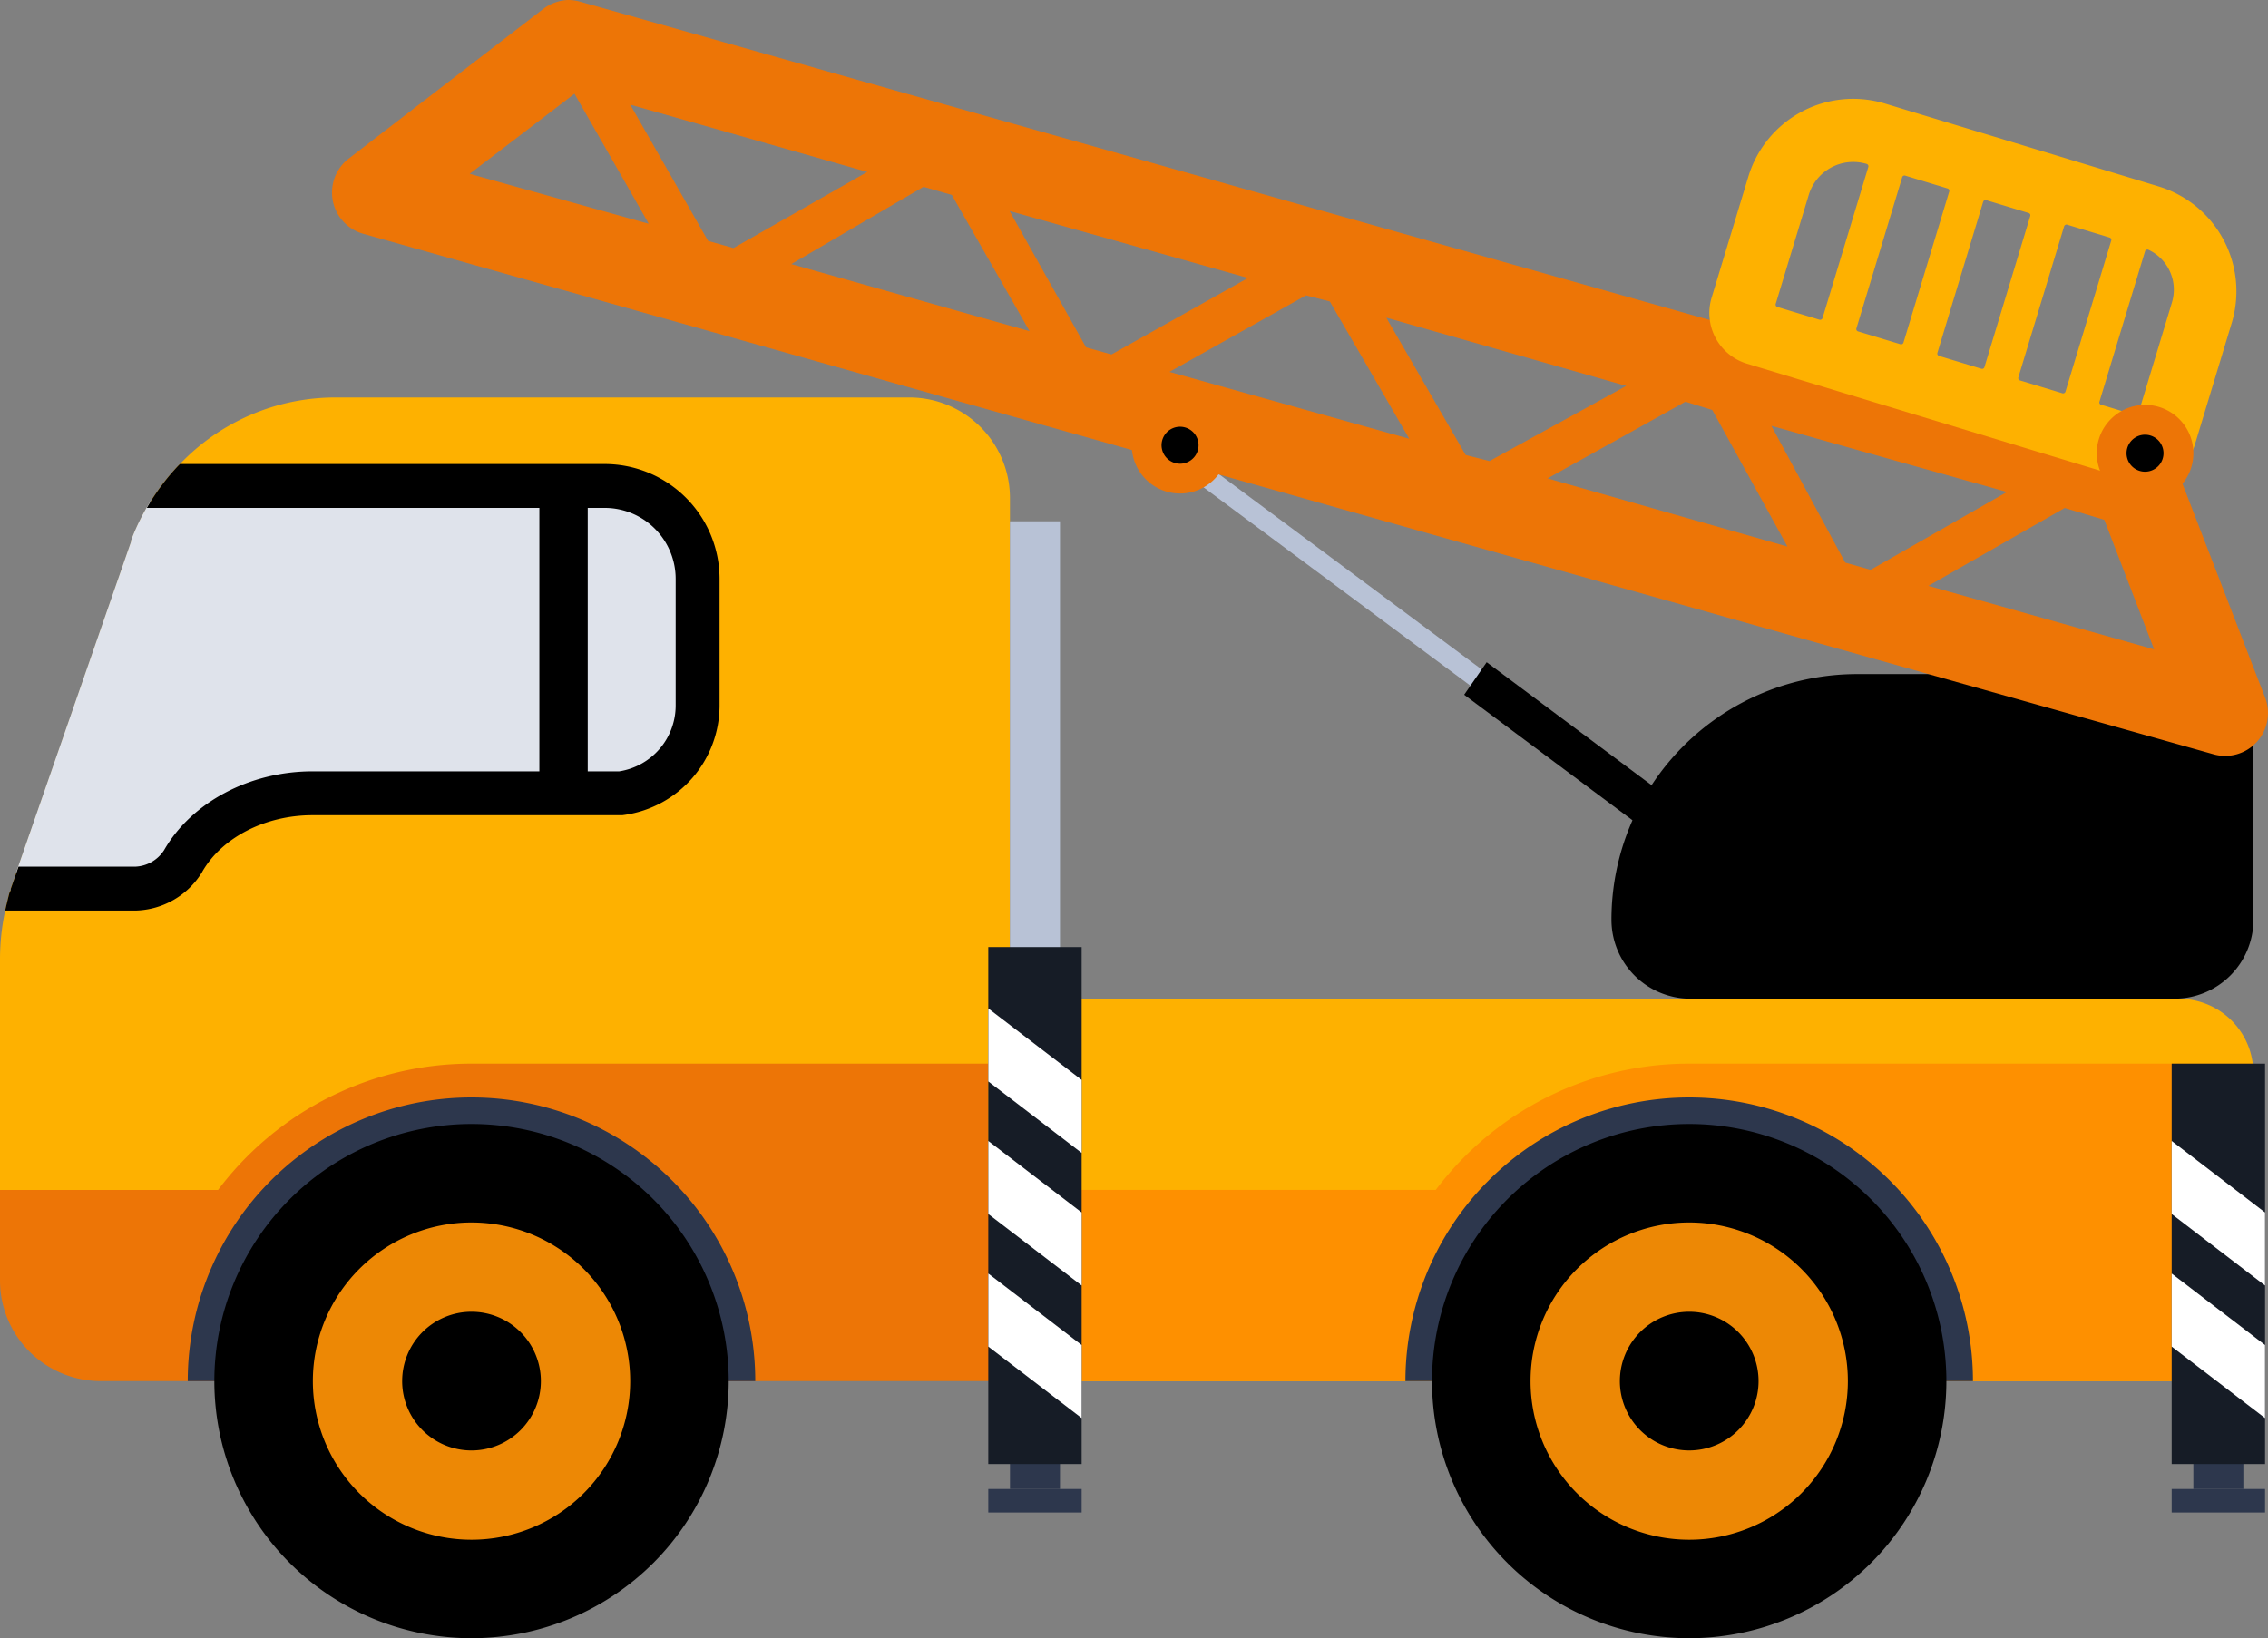 <svg id="icon_1t_ladder_01" xmlns="http://www.w3.org/2000/svg" xmlns:xlink="http://www.w3.org/1999/xlink" width="284.21" height="205.34" viewBox="0 0 284.21 205.34">
  <rect x="0" y="0" width="284.21" height="205.34" fill="#808080" stroke="none"/>
  <defs>
    <clipPath id="clip-path">
      <rect id="사각형_2602" data-name="사각형 2602" width="284.21" height="205.34" fill="none"/>
    </clipPath>
  </defs>
  <g id="그룹_118" data-name="그룹 118" clip-path="url(#clip-path)">
    <path id="패스_1133" data-name="패스 1133" d="M272.482,125.181H211.836a9.9,9.9,0,0,1-9.9-9.9,30.789,30.789,0,0,1,30.789-30.789h39.761a9.9,9.9,0,0,1,9.9,9.9v20.886a9.9,9.9,0,0,1-9.9,9.9"/>
    <path id="패스_1134" data-name="패스 1134" d="M126.56,62.392v86.76H0v-29.01a29.3,29.3,0,0,1,.65-6.01c.06-.26.11-.51.17-.75.12-.51.24-1,.36-1.46l.17-.34v-.17l.01-.03.7-2,.26-.75.18-.53,13.95-40.16v-.16a26.814,26.814,0,0,1,1.95-4.12c.14-.26.29-.5.44-.75.27-.43.55-.85.84-1.27.17-.25.34-.49.53-.73a23.724,23.724,0,0,1,1.63-2c.23-.26.46-.51.71-.75a26.914,26.914,0,0,1,19.41-8.34h72.02a12.607,12.607,0,0,1,12.58,12.57" fill="#feb100"/>
    <path id="패스_1135" data-name="패스 1135" d="M126.563,149.152h-2.718v-15.83H59.089a39.728,39.728,0,0,0-31.763,15.83H0v11.38a12.615,12.615,0,0,0,12.579,12.58H19.3v0H123.845v0h2.718Z" fill="#ed7506"/>
    <path id="패스_1136" data-name="패스 1136" d="M94.644,173.116H23.527a35.558,35.558,0,1,1,71.117,0" fill="#2d374d"/>
    <path id="패스_1137" data-name="패스 1137" d="M91.315,173.113a32.227,32.227,0,1,1-32.227-32.227,32.227,32.227,0,0,1,32.227,32.227"/>
    <path id="패스_1138" data-name="패스 1138" d="M78.97,173.113a19.882,19.882,0,1,1-19.882-19.882A19.882,19.882,0,0,1,78.97,173.113" fill="#ed8805"/>
    <path id="패스_1139" data-name="패스 1139" d="M67.778,173.113a8.691,8.691,0,1,1-8.69-8.69,8.69,8.69,0,0,1,8.69,8.69"/>
    <path id="패스_1140" data-name="패스 1140" d="M75.783,62.912H18.8c-.4.646-.775,1.316-1.123,2a27.229,27.229,0,0,0-1.267,2.87v.16l-13.7,39.44-.25.72-.441,1.28h14.9a5.254,5.254,0,0,0,4.29-2.45c3.22-5.62,10.05-9.5,17.95-9.5H77.652a9.074,9.074,0,0,0,7.771-8.97V72.552a9.645,9.645,0,0,0-9.64-9.64" fill="#dfe3eb"/>
    <path id="패스_1141" data-name="패스 1141" d="M75.78,58.162H22.55c-.25.24-.48.49-.71.75a23.724,23.724,0,0,0-1.63,2c-.19.24-.36.48-.53.73-.29.42-.57.84-.84,1.27-.15.25-.3.49-.44.75H67.59v33.02H39.16c-7.86,0-15.16,3.88-18.6,9.88a4.5,4.5,0,0,1-3.66,2.07H2.32l-.26.75-.7,2-.01.03v.17l-.17.34c-.12.46-.24.95-.36,1.46-.06.24-.11.49-.17.75H17.03a10.042,10.042,0,0,0,8.19-4.65l.06-.08.02-.03.01-.03.04-.08c2.46-4.29,7.89-7.08,13.81-7.08H77.99l.06-.01.28-.04a13.88,13.88,0,0,0,11.84-13.67V72.552a14.406,14.406,0,0,0-14.39-14.39m8.89,30.3a8.358,8.358,0,0,1-7.07,8.22H73.65V63.662h2.13a8.9,8.9,0,0,1,8.89,8.89Z"/>
    <path id="패스_1142" data-name="패스 1142" d="M282.382,134.482v29.34a9.317,9.317,0,0,1-9.29,9.29H126.562v-47.92h146.53a9.307,9.307,0,0,1,9.21,8.13,7.455,7.455,0,0,1,.08,1.16" fill="#feb100"/>
    <path id="패스_1143" data-name="패스 1143" d="M282.3,133.322h-70.62v0a39.727,39.727,0,0,0-31.76,15.826h-53.36v23.96h45.331v0h79.568v0h21.631a9.317,9.317,0,0,0,9.29-9.29v-29.34a7.455,7.455,0,0,0-.08-1.16" fill="#fe9000"/>
    <path id="패스_1144" data-name="패스 1144" d="M247.236,173.116H176.119a35.558,35.558,0,1,1,71.117,0" fill="#2d374d"/>
    <path id="패스_1145" data-name="패스 1145" d="M243.906,173.113a32.227,32.227,0,1,1-32.227-32.227,32.227,32.227,0,0,1,32.227,32.227"/>
    <path id="패스_1146" data-name="패스 1146" d="M231.562,173.113a19.882,19.882,0,1,1-19.882-19.882,19.882,19.882,0,0,1,19.882,19.882" fill="#ed8805"/>
    <rect id="사각형_2595" data-name="사각형 2595" width="6.267" height="73.501" transform="translate(126.563 65.342)" fill="#b8c2d6"/>
    <rect id="사각형_2596" data-name="사각형 2596" width="6.267" height="4.327" transform="translate(126.563 182.309)" fill="#2d374d"/>
    <rect id="사각형_2597" data-name="사각형 2597" width="11.702" height="64.798" transform="translate(123.845 118.711)" fill="#161c26"/>
    <rect id="사각형_2598" data-name="사각형 2598" width="11.702" height="2.946" transform="translate(123.845 186.636)" fill="#2d374d"/>
    <path id="패스_1147" data-name="패스 1147" d="M220.37,173.113a8.69,8.69,0,1,1-8.69-8.69,8.69,8.69,0,0,1,8.69,8.69"/>
    <path id="패스_1148" data-name="패스 1148" d="M135.548,144.515l-11.7-8.963V126.4l11.7,8.963Z" fill="#fff"/>
    <path id="패스_1149" data-name="패스 1149" d="M135.548,161.132l-11.7-8.963v-9.157l11.7,8.963Z" fill="#fff"/>
    <path id="패스_1150" data-name="패스 1150" d="M135.548,177.749l-11.7-8.963v-9.157l11.7,8.963Z" fill="#fff"/>
    <rect id="사각형_2599" data-name="사각형 2599" width="6.267" height="4.327" transform="translate(274.856 182.309)" fill="#2d374d"/>
    <rect id="사각형_2600" data-name="사각형 2600" width="11.702" height="50.187" transform="translate(272.139 133.322)" fill="#161c26"/>
    <rect id="사각형_2601" data-name="사각형 2601" width="11.702" height="2.946" transform="translate(272.139 186.636)" fill="#2d374d"/>
    <path id="패스_1151" data-name="패스 1151" d="M283.841,161.132l-11.7-8.963v-9.157l11.7,8.963Z" fill="#fff"/>
    <path id="패스_1152" data-name="패스 1152" d="M283.841,177.749l-11.7-8.963v-9.157l11.7,8.963Z" fill="#fff"/>
    <path id="패스_1153" data-name="패스 1153" d="M218.578,108.372,149.285,56.854l-1.41,2.038,69.294,51.518Z" fill="#b8c2d6" fill-rule="evenodd"/>
    <path id="패스_1154" data-name="패스 1154" d="M219.878,108.047,186.3,83.005l-2.82,4.078,33.577,25.041Z" fill-rule="evenodd"/>
    <path id="패스_1155" data-name="패스 1155" d="M277.435,94.559a5.367,5.367,0,0,0,6.44-7.041l-11.1-28.75a5.358,5.358,0,0,0-3.685-3.2L72.879.264A5.659,5.659,0,0,0,71.143,0a5.531,5.531,0,0,0-3.061,1.119L43.664,19.906a5.372,5.372,0,0,0,1.861,9.4ZM58.858,21.786,71.989,11.749l9.312,16.3ZM88.734,30.2,78.976,13.116l29.708,8.435L91.915,31.092Zm10.421,2.9,16.577-9.685,3.542,1.015,9.748,17.083ZM136.1,43.542l-9.588-17.1,29.875,8.4-17.106,9.59Zm10.446,3.07,17.106-9.59,2.989.761L176.6,55ZM183.667,57.03l-9.95-17.216,30.07,8.556-17.131,9.421Zm10.264,2.935L211.2,50.352l3.372,1.04,9.421,17.12Zm40.48,11.459-3.181-.905-9.253-17.145,29.516,8.292Zm7.241,2.007,17.082-9.758,4.963,1.486,6.241,16.236Z" fill="#ed7506"/>
    <path id="패스_1156" data-name="패스 1156" d="M153.475,53.5a6.055,6.055,0,1,1-7.9-3.3,6.056,6.056,0,0,1,7.9,3.3" fill="#ed7506"/>
    <path id="패스_1157" data-name="패스 1157" d="M150.168,55.474a2.317,2.317,0,1,1-2.624-1.962,2.317,2.317,0,0,1,2.624,1.962"/>
    <path id="패스_1158" data-name="패스 1158" d="M270.5,23.366,236.211,12.978a13.727,13.727,0,0,0-17.121,9.159l-4.6,15.169a6.635,6.635,0,0,0,4.429,8.28L266.8,60.092a6.636,6.636,0,0,0,8.2-4.213l4.662-15.389A13.736,13.736,0,0,0,270.5,23.366m-42.112,16.5a.313.313,0,0,1-.387.207l-5.273-1.6a.311.311,0,0,1-.207-.386L226.66,24.43a5.826,5.826,0,0,1,7.258-3.882.311.311,0,0,1,.206.386Zm10.144,3.073a.311.311,0,0,1-.386.207l-5.312-1.609a.3.3,0,0,1-.2-.384l5.735-18.93a.3.3,0,0,1,.377-.21l5.311,1.609a.312.312,0,0,1,.207.387Zm10.145,3.073a.3.3,0,0,1-.377.21l-5.312-1.609a.311.311,0,0,1-.206-.387l5.734-18.93a.312.312,0,0,1,.387-.207l5.312,1.609a.3.3,0,0,1,.2.384Zm10.154,3.077a.311.311,0,0,1-.386.206l-5.312-1.609a.311.311,0,0,1-.207-.386l5.735-18.931a.313.313,0,0,1,.387-.207l5.311,1.61a.311.311,0,0,1,.207.386ZM268.8,31.5a.312.312,0,0,1,.415-.2,5.519,5.519,0,0,1,2.963,6.6L267.96,51.832a.3.3,0,0,1-.374.2l-4.3-1.3a.3.3,0,0,1-.2-.374Z" fill="#feb100"/>
    <path id="패스_1159" data-name="패스 1159" d="M274.6,58.56a6.054,6.054,0,1,1-4.039-7.549A6.054,6.054,0,0,1,274.6,58.56" fill="#ed7506"/>
    <path id="패스_1160" data-name="패스 1160" d="M270.787,58a2.317,2.317,0,1,1-.793-3.179A2.316,2.316,0,0,1,270.787,58"/>
  </g>
</svg>

